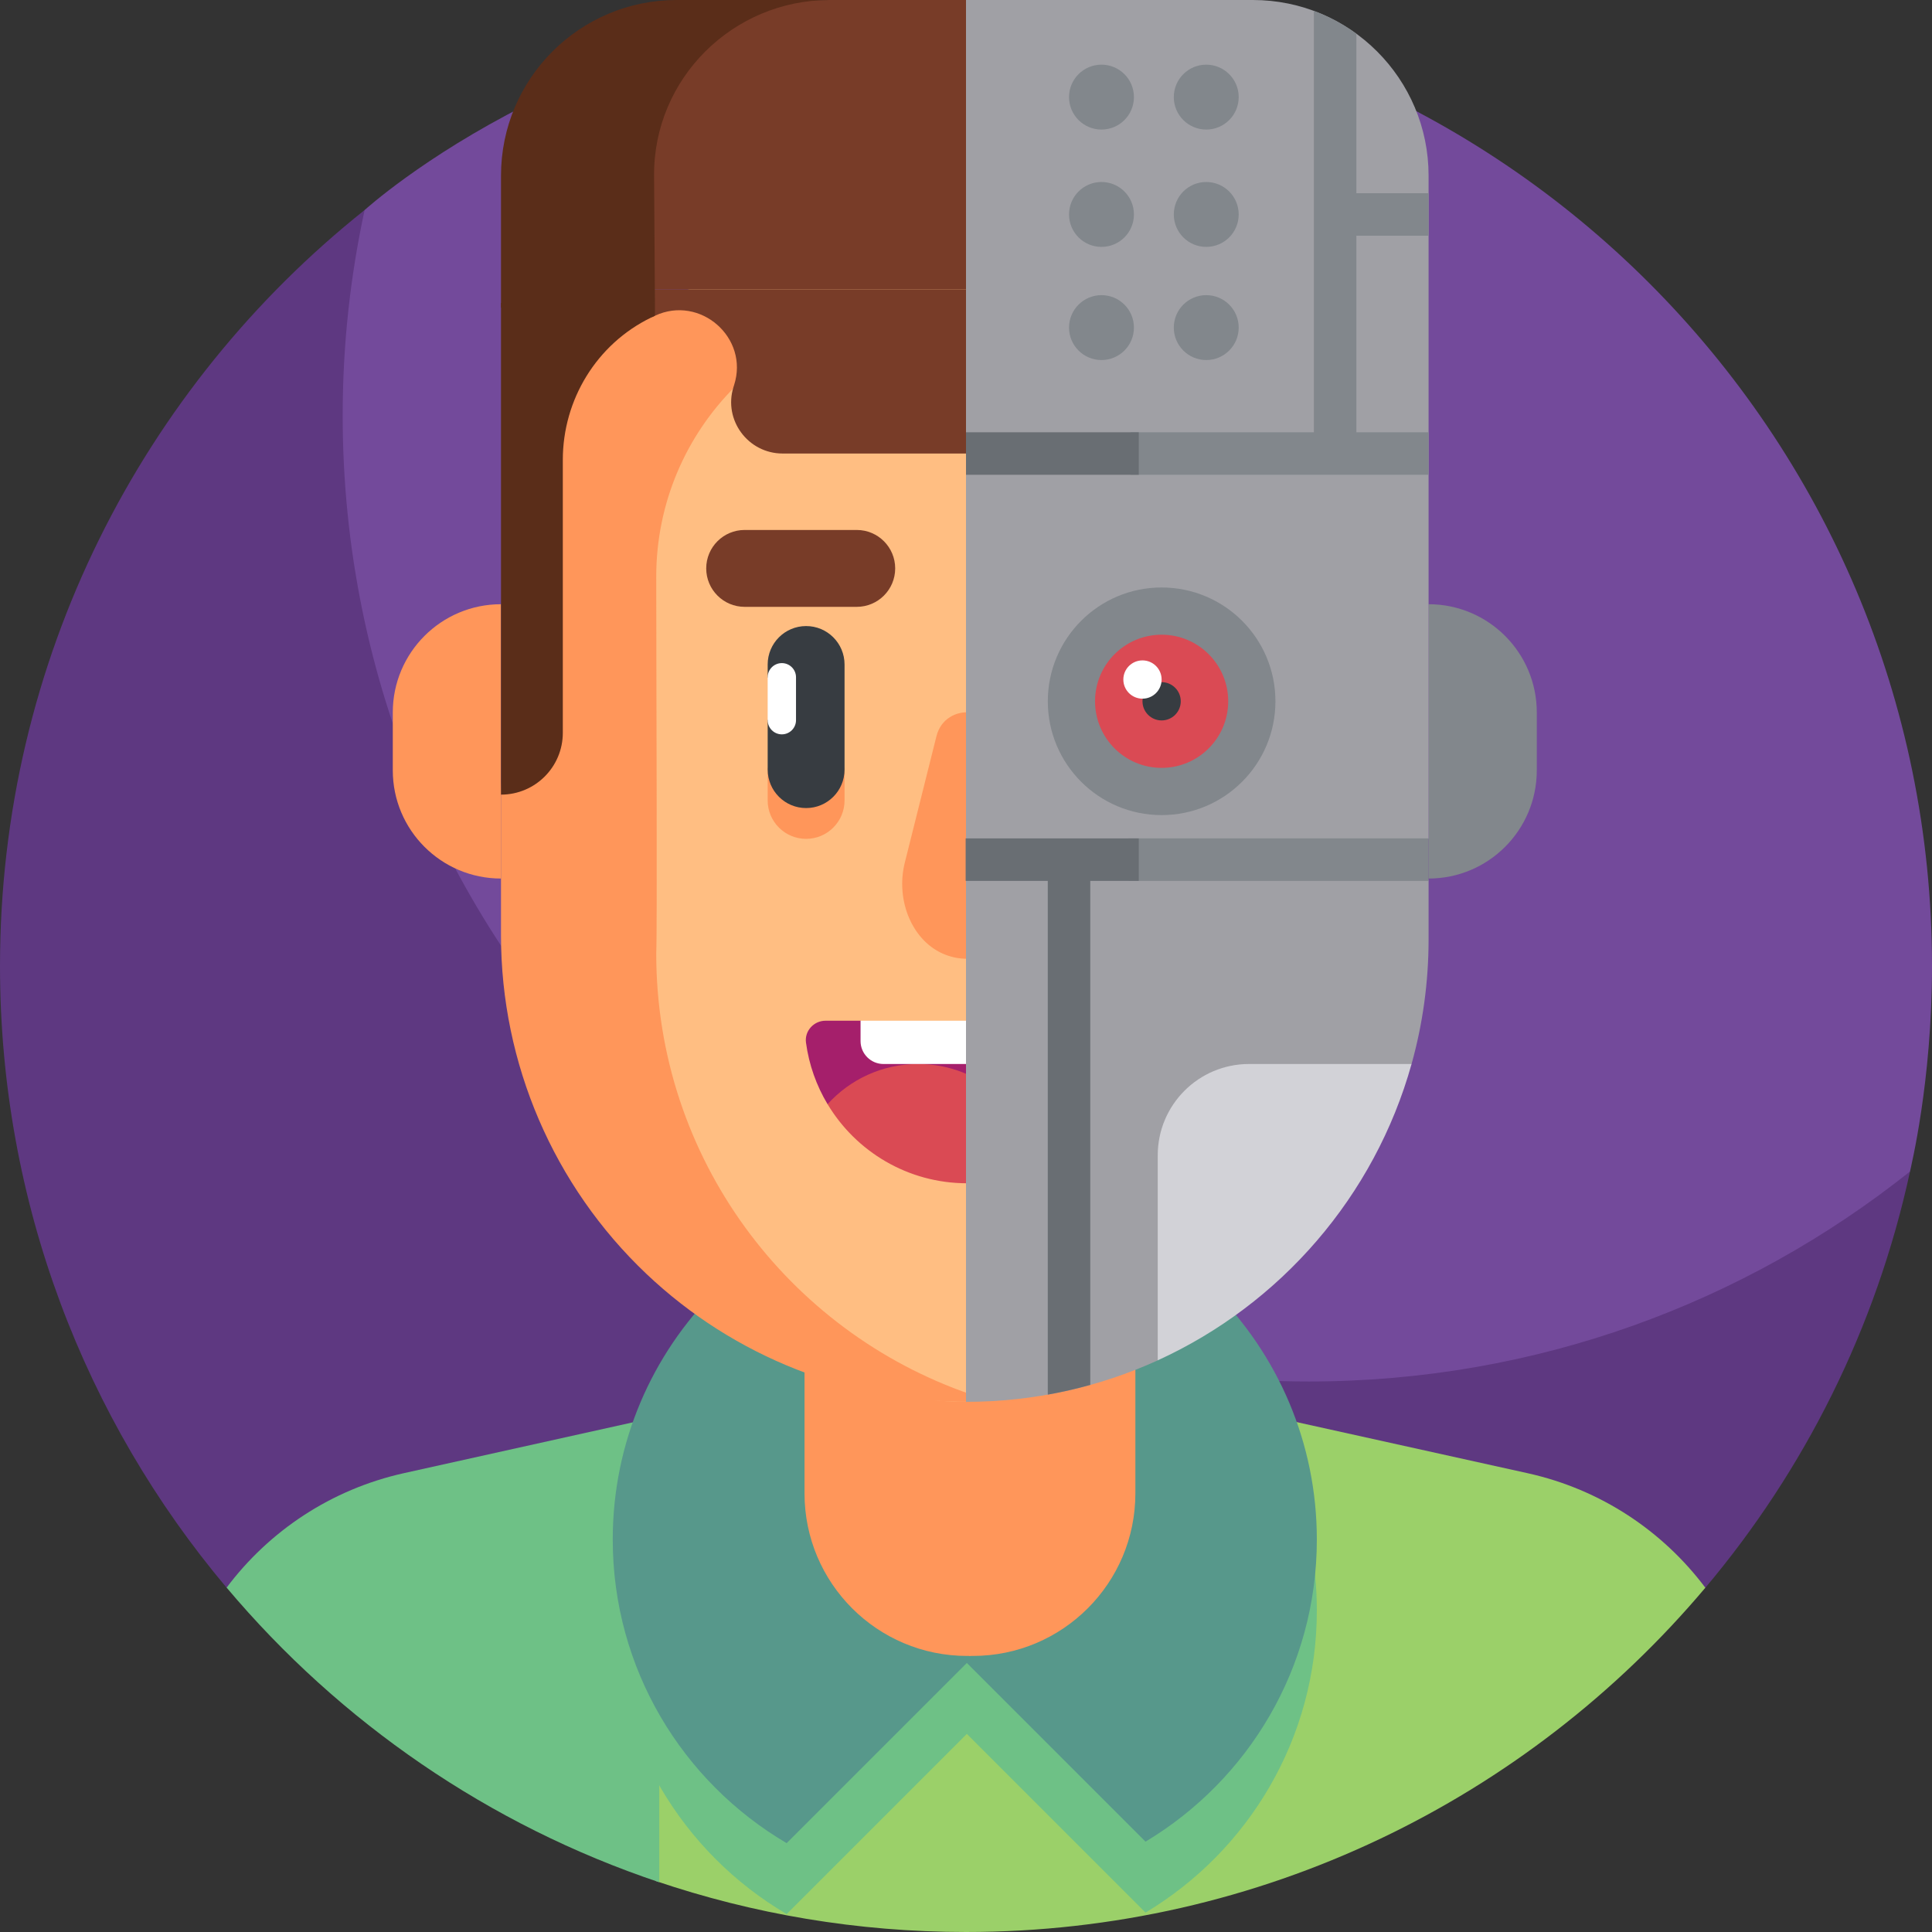<svg id="Layer_1" enable-background="new 0 0 510 510" height="512" viewBox="0 0 510 510" width="512" xmlns="http://www.w3.org/2000/svg"><rect x="0" y="0" width="510" height="510" fill="#333333" stroke="none"/><g><g><path d="m510 255c0-140.833-114.167-255-255-255-98.131 0-158.58 55.352-158.747 55.445 0 0-2.513 3.137-2.983 5.222-3.818 16.948-7.385 39.663-7.385 56.238 0 140.833 118.763 254.972 259.596 254.972 54.231 0 114.568-25.992 154.949-57.243.903-.699 3.769-5.396 3.769-5.396.178-1.086 5.801-23.476 5.801-54.238z" fill="#734a9b"/><path d="m345.459 364.679c-140.833 0-255-114.167-255-255 0-18.615 2.008-36.753 5.795-54.234-58.645 46.72-96.254 118.747-96.254 199.555 0 62.502 22.487 119.752 59.811 164.101l390.361.024c26.143-31.042 45.06-68.496 54.027-109.886-43.559 34.695-98.724 55.44-158.74 55.44z" fill="#5e3881"/></g><path d="m403.277 388.896-148.596-32.882-81.622 18.116v122.394c25.718 8.726 53.272 13.476 81.941 13.476 77.854 0 148.18-35.086 195.168-90.879-11.216-14.941-27.59-25.954-46.891-30.225z" fill="#9bd069"/><path d="m59.824 419.09c29.872 35.495 69.239 62.729 114.199 77.775v-122.949l-67.351 14.949c-19.284 4.28-35.642 15.292-46.848 30.225z" fill="#6ec186"/><g><path d="m254.681 332.191c-51.325 0-92.932 41.607-92.932 92.932 0 34.162 18.446 64 45.909 80.148l47.566-47.566 47.17 47.17c27.085-16.239 45.219-45.873 45.219-79.752.001-51.325-41.607-92.932-92.932-92.932z" fill="#6ec186"/></g><g><path d="m254.681 313.464c-51.325 0-92.932 41.607-92.932 92.932 0 34.162 18.446 64 45.909 80.148l47.566-47.566 47.17 47.17c27.085-16.239 45.219-45.873 45.219-79.752.001-51.325-41.607-92.932-92.932-92.932z" fill="#57988b"/></g><g><g><g><g><path d="m256.281 298.099h-43.908v96.115c0 23.699 19.212 42.911 42.911 42.911.334 0 .664-.018.996-.025v-139.001z" fill="#ff965a"/></g></g></g><g><g><g><path d="m255.803 298.099h43.908v96.115c0 23.699-19.212 42.911-42.911 42.911-.334 0-.664-.018-.996-.025v-139.001z" fill="#ff965a"/></g></g></g><g><g><g><path d="m256.281 72.571h-53.123c-11.174 0-21.408 2.924-30.337 8.002v206.984c0 45.177 36.336 82.149 81.512 82.491.317.002.634.004.951.004.333 0 .664-.01.996-.013v-297.468z" fill="#ffbe82"/></g></g></g><g><g><g><path d="m377.111 231.912v-72.413c15.776 0 28.564 12.789 28.564 28.564v15.285c.001 15.776-12.788 28.564-28.564 28.564z" fill="#82878c"/></g></g></g><g><g><g><path d="m103.687 203.348c0 15.776 12.789 28.564 28.564 28.564v-72.413c-15.776 0-28.564 12.789-28.564 28.564z" fill="#ff965a"/></g></g></g><g><g><g><path d="m202.647 202.699v8.591c0 5.604 4.543 10.147 10.147 10.147 5.603 0 10.147-4.543 10.147-10.147v-8.591z" fill="#ff965a"/></g></g></g><g><g><path d="m256.281 368.082c-48.318-16.597-83.052-62.417-83.052-116.367.304-6.922 0-73.998 0-99.478 0-39.161 31.746-70.906 70.906-70.906h12.146v-4.696h-53.123c-39.161 0-68.222 29.062-68.222 68.222l-2.684 64.907v37.208c0 33.772 13.878 66.061 38.382 89.301 23.156 21.961 53.878 34.012 85.647 33.766z" fill="#ff965a"/></g></g><g><g><g><path d="m212.794 213.309c-5.604 0-10.147-4.543-10.147-10.147v-13.052l3.74-5.664-3.74-5.664v-3.371c0-5.604 4.543-10.147 10.147-10.147s10.147 4.543 10.147 10.147v27.751c-.001 5.604-4.544 10.147-10.147 10.147z" fill="#373c41"/></g></g></g><g><g><g><g><path d="m236.308 150.045c0 5.604-4.543 10.147-10.147 10.147h-29.591c-5.604 0-10.147-4.543-10.147-10.147 0-5.604 4.543-10.147 10.147-10.147h29.591c5.604 0 10.147 4.543 10.147 10.147z" fill="#783c28"/></g></g></g></g><g><path d="m256.281 274.824-1.599.332-27.516-5.713h-9.242c-3.1 0-5.578 2.706-5.164 5.779.791 5.879 2.773 11.38 5.694 16.253l37.827 11.21z" fill="#a51f6b"/></g><g><g><g><path d="m256.281 188.079c-3.822-.436-7.923 1.64-9.075 6.242l-8.362 33.392c-2.522 10.073 2.062 21.045 10.828 24.352 1.764.666 3.651 1.026 5.612 1.026.336 0 .666-.025.997-.046z" fill="#ff965a"/></g></g></g><g><path d="m256.281 76.415h-84.245v7.338c.295-.143.591-.284.885-.421 11.918-5.54 24.899 5.84 20.854 18.345-.05.154-.099.308-.147.462-2.739 8.716 3.831 17.58 12.968 17.58h49.685z" fill="#783c28"/></g><g><g><path d="m132.252 79.95v68.234.003 61.576c9.012 0 16.318-7.306 16.318-16.318v-72.052c0-15.915 8.956-30.584 23.268-37.545.351-.171.701-.337 1.051-.5v-3.398z" fill="#5a2d19"/></g></g><g><path d="m206.387 193.851c-2.066 0-3.74-1.675-3.74-3.74v-11.328c0-2.066 1.675-3.74 3.74-3.74 2.066 0 3.74 1.675 3.74 3.74v11.328c.001 2.066-1.674 3.74-3.74 3.74z" fill="#fff"/></g></g><g><path d="m218.458 291.473c7.498 12.507 21.182 20.882 36.826 20.882 6.777 0 13.183-1.576 18.882-4.374-2.449-15.367-15.759-27.112-31.815-27.112-9.477 0-17.997 4.092-23.893 10.604z" fill="#da4a54"/></g><g><path d="m276.144 280.869h-42.926c-3.343 0-6.053-2.71-6.053-6.053v-5.372h55.032v5.372c.001 3.343-2.709 6.053-6.053 6.053z" fill="#fff"/></g><g><path d="m256.281 0h-37.239l-4.187.042c-23.718.24-42.819 19.535-42.819 43.255v33.118h84.245z" fill="#783c28"/></g><g><path d="m219.042 0h-40.408c-25.616 0-46.382 20.766-46.382 46.382v34.787l40.637-1.219-.229-33.567c-.175-25.616 20.766-46.383 46.382-46.383z" fill="#5a2d19"/></g><path d="m330.729 0h-75.729v370.051c18.055 0 35.195-3.919 50.616-10.952l67.004-78.23c2.927-10.476 4.492-21.52 4.492-32.93v-15.408l-2-5.61 2-5.61v-174.929c-.001-25.616-20.767-46.382-46.383-46.382z" fill="#a0a0a5"/><g><path d="m372.619 280.869h-42.902c-13.311 0-24.102 10.791-24.102 24.101v54.128c32.435-14.792 57.263-43.362 67.004-78.229z" fill="#d2d2d7"/></g><g><path d="m298.441 114.109h78.67v11.22h-78.67z" fill="#82878c"/></g><path d="m287.807 365.587v-138.665h-11.22v141.227c3.805-.679 7.547-1.54 11.22-2.562z" fill="#696e73"/><g><path d="m297.922 221.312h79.189v11.22h-79.189z" fill="#82878c"/></g><path d="m255 114.109h45.606v11.22h-45.606z" fill="#696e73"/><g><path d="m254.908 221.312h45.699v11.22h-45.699z" fill="#696e73"/></g><g><circle cx="306.639" cy="185.123" fill="#82878c" r="30.043"/></g><g><circle cx="306.639" cy="185.123" fill="#da4a54" r="17.576"/></g><g><circle cx="306.639" cy="185.123" fill="#373c41" r="5.052"/></g><g><circle cx="301.587" cy="179.38" fill="#fff" r="5.052"/></g><g><g><circle cx="290.765" cy="86.476" fill="#82878c" r="8.567"/></g><g><circle cx="318.42" cy="86.476" fill="#82878c" r="8.567"/></g><g><circle cx="290.765" cy="56.608" fill="#82878c" r="8.567"/></g><g><circle cx="318.42" cy="56.608" fill="#82878c" r="8.567"/></g><g><circle cx="290.765" cy="25.635" fill="#82878c" r="8.567"/></g><g><circle cx="318.42" cy="25.635" fill="#82878c" r="8.567"/></g></g><g><path d="m352.443 50.999h24.668v11.22h-24.668z" fill="#82878c"/></g><path d="m358.053 8.91c-3.417-2.496-7.184-4.54-11.22-6.034v116.843h11.22z" fill="#82878c"/></g></svg>